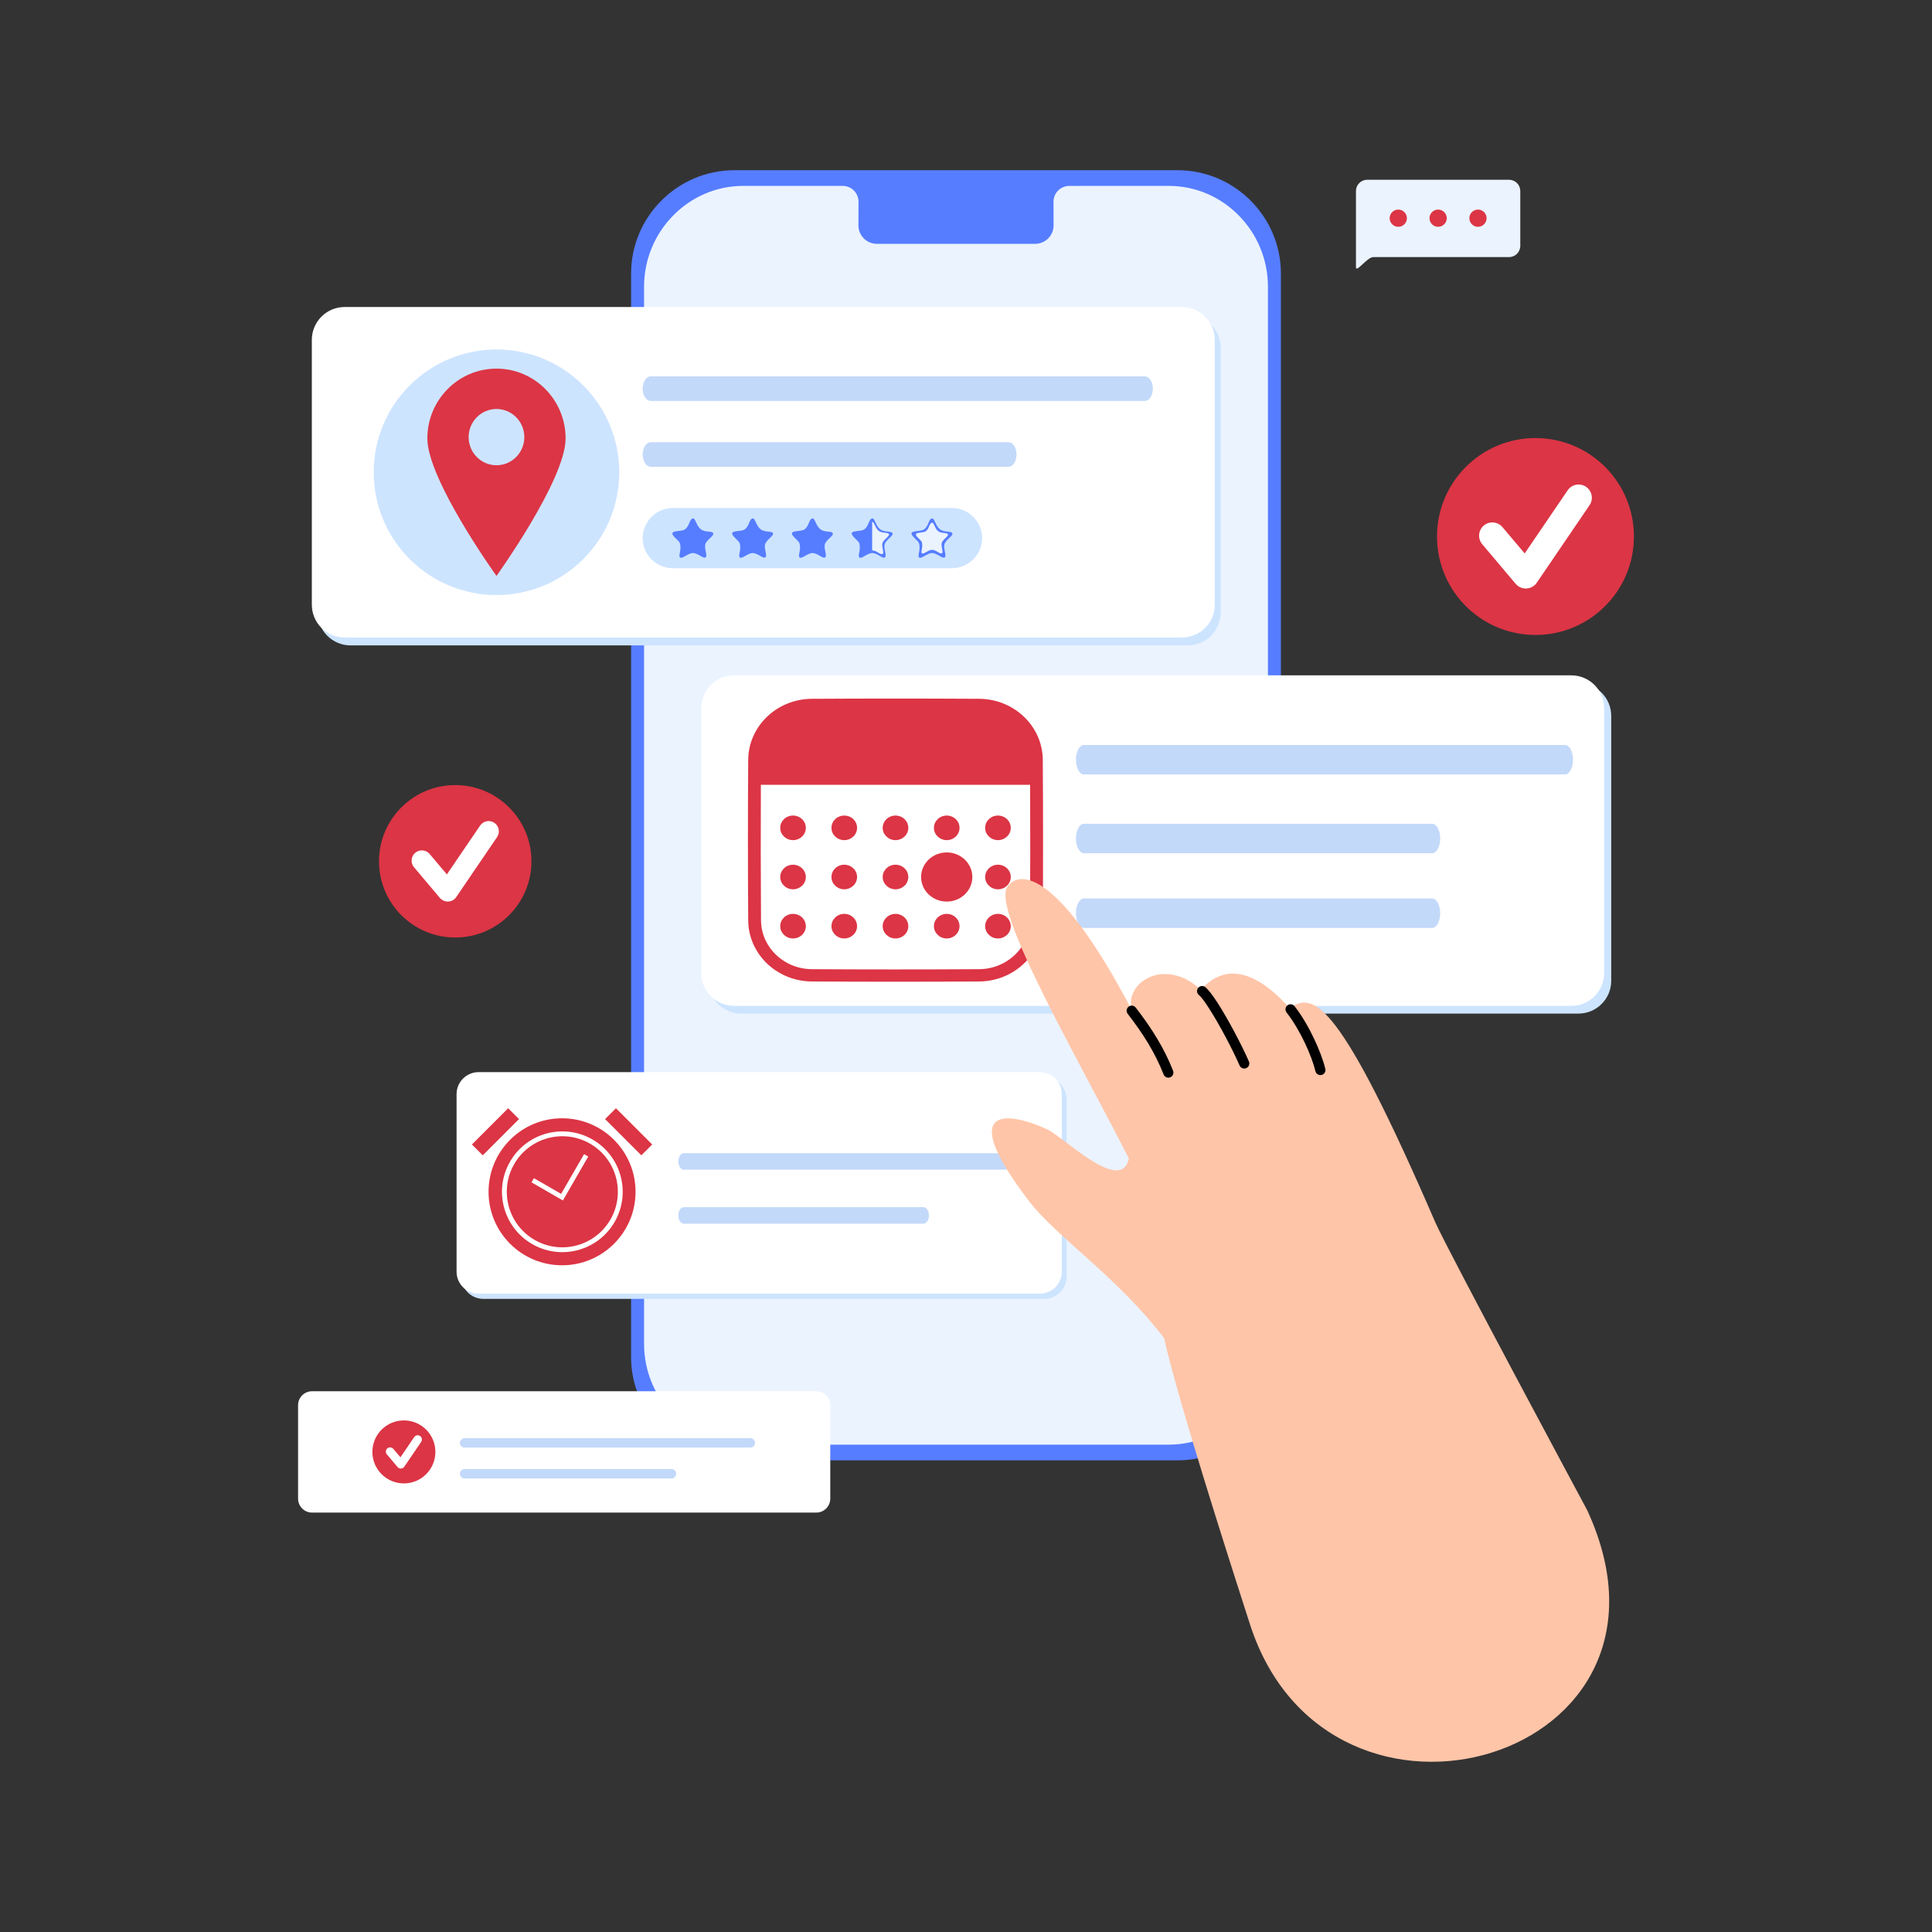 <svg width="320" height="320" viewBox="0 0 320 320" fill="none" xmlns="http://www.w3.org/2000/svg">
<rect x="0" y="0" width="320" height="320" fill="#333333" stroke="none"/>
<g clip-path="url(#clip0_2_9890)">
<path fill-rule="evenodd" clip-rule="evenodd" d="M121.633 28.192H195.053C204.462 28.192 212.158 35.89 212.158 45.297V224.772C212.158 234.18 204.462 241.877 195.053 241.877H121.633C112.225 241.877 104.528 234.18 104.528 224.772V45.297C104.528 35.89 112.225 28.192 121.633 28.192Z" fill="#567DFF"/>
<path fill-rule="evenodd" clip-rule="evenodd" d="M174.495 33.564C174.475 33.207 174.527 32.851 174.649 32.515C174.772 32.18 174.961 31.873 175.206 31.614C175.451 31.355 175.746 31.148 176.074 31.007C176.402 30.866 176.755 30.793 177.112 30.793C182.356 30.789 193.587 30.789 193.587 30.789C202.62 30.789 210.009 38.3 210.009 47.478V222.591C210.009 231.769 202.62 239.279 193.587 239.279H123.1C114.068 239.279 106.678 231.769 106.678 222.591V47.478C106.678 38.3 114.068 30.789 123.1 30.789H139.575C139.932 30.789 140.286 30.862 140.614 31.004C140.942 31.145 141.238 31.352 141.483 31.612C141.729 31.872 141.918 32.179 142.041 32.514C142.163 32.85 142.216 33.207 142.196 33.564C142.189 34.821 142.184 36.078 142.181 37.336C142.181 39.018 143.547 40.384 145.229 40.384H171.458C173.14 40.384 174.505 39.018 174.505 37.336C174.505 37.336 174.502 35.349 174.495 33.564Z" fill="#EBF3FF"/>
<path fill-rule="evenodd" clip-rule="evenodd" d="M137.518 232.745C137.518 231.47 136.483 230.435 135.208 230.435H51.681C50.406 230.435 49.371 231.47 49.371 232.745V248.221C49.371 249.496 50.406 250.531 51.681 250.531H135.208C136.483 250.531 137.518 249.496 137.518 248.221V232.745Z" fill="white"/>
<path fill-rule="evenodd" clip-rule="evenodd" d="M125.062 238.992C125.062 238.785 124.98 238.587 124.834 238.441C124.688 238.294 124.489 238.212 124.282 238.212H76.954C76.747 238.212 76.548 238.294 76.402 238.441C76.256 238.587 76.174 238.785 76.173 238.992C76.174 239.199 76.256 239.398 76.402 239.544C76.548 239.69 76.747 239.772 76.954 239.773H124.282C124.489 239.772 124.687 239.69 124.834 239.544C124.98 239.398 125.062 239.199 125.062 238.992ZM111.998 244.103C111.998 243.896 111.916 243.697 111.769 243.551C111.623 243.405 111.425 243.322 111.218 243.322H76.953C76.746 243.322 76.548 243.405 76.401 243.551C76.255 243.697 76.173 243.896 76.173 244.103C76.173 244.31 76.255 244.508 76.401 244.654C76.548 244.801 76.746 244.883 76.953 244.883H111.218C111.425 244.883 111.623 244.801 111.769 244.654C111.916 244.508 111.998 244.31 111.998 244.103Z" fill="#C3D9FA"/>
<path d="M66.896 245.698C69.777 245.698 72.113 243.363 72.113 240.481C72.113 237.6 69.777 235.264 66.896 235.264C64.014 235.264 61.678 237.6 61.678 240.481C61.678 243.363 64.014 245.698 66.896 245.698Z" fill="#DC3545"/>
<path fill-rule="evenodd" clip-rule="evenodd" d="M64.158 239.899C64.453 239.65 64.897 239.687 65.146 239.982L66.324 241.378L68.601 238.032C68.819 237.713 69.257 237.629 69.576 237.846C69.895 238.063 69.979 238.502 69.761 238.821L66.965 242.93C66.905 243.018 66.825 243.092 66.731 243.145C66.637 243.198 66.533 243.228 66.425 243.234L66.388 243.236L66.364 243.235C66.265 243.233 66.167 243.21 66.078 243.167C65.989 243.124 65.91 243.063 65.846 242.987L64.074 240.887C63.825 240.592 63.863 240.148 64.158 239.899Z" fill="white"/>
<path fill-rule="evenodd" clip-rule="evenodd" d="M202.172 57.59C202.172 54.589 199.734 52.151 196.733 52.151H58.059C55.057 52.151 52.62 54.589 52.62 57.59V101.459C52.62 104.46 55.057 106.898 58.059 106.898H196.733C199.734 106.898 202.172 104.46 202.172 101.459V57.59Z" fill="#CDE4FF"/>
<path fill-rule="evenodd" clip-rule="evenodd" d="M201.201 56.289C201.201 53.287 198.764 50.85 195.762 50.85H57.088C54.086 50.85 51.649 53.287 51.649 56.289V100.157C51.649 103.159 54.086 105.596 57.088 105.596H195.762C198.764 105.596 201.201 103.159 201.201 100.157V56.289Z" fill="white"/>
<path fill-rule="evenodd" clip-rule="evenodd" d="M190.951 64.373C190.951 63.248 190.347 62.335 189.603 62.335H107.795C107.05 62.335 106.446 63.248 106.446 64.373C106.446 65.498 107.05 66.412 107.795 66.412H189.603C190.347 66.412 190.951 65.498 190.951 64.373ZM168.37 75.279C168.37 74.154 167.766 73.24 167.021 73.24H107.795C107.05 73.24 106.446 74.154 106.446 75.279C106.446 76.403 107.05 77.317 107.795 77.317H167.021C167.766 77.317 168.37 76.403 168.37 75.279Z" fill="#C3D9FA"/>
<path fill-rule="evenodd" clip-rule="evenodd" d="M111.427 84.145H157.692C160.432 84.145 162.674 86.387 162.674 89.128C162.674 91.868 160.432 94.11 157.692 94.11H111.427C108.687 94.11 106.445 91.868 106.445 89.128C106.445 86.387 108.687 84.145 111.427 84.145Z" fill="#CDE4FF"/>
<path fill-rule="evenodd" clip-rule="evenodd" d="M118.145 88.381C118.226 88.799 117.006 89.421 116.81 90.197C116.638 90.883 117.222 92.063 116.875 92.31C116.455 92.608 115.693 91.618 114.76 91.605C113.995 91.594 113.024 92.605 112.654 92.347C112.28 92.085 112.927 91.109 112.629 90.018C112.495 89.526 111.357 88.857 111.366 88.362C111.376 87.847 112.864 88.065 113.425 87.693C114.247 87.149 114.167 85.9 114.808 85.867C115.184 85.848 115.342 87.066 116.054 87.645C116.801 88.255 118.046 87.869 118.145 88.381ZM128.046 88.381C128.127 88.799 126.907 89.421 126.712 90.197C126.539 90.883 127.124 92.063 126.776 92.31C126.356 92.608 125.594 91.618 124.661 91.605C123.896 91.594 122.925 92.605 122.555 92.347C122.182 92.085 122.828 91.109 122.53 90.018C122.396 89.526 121.259 88.857 121.268 88.362C121.277 87.847 122.765 88.065 123.326 87.693C124.148 87.149 124.069 85.9 124.709 85.867C125.085 85.848 125.243 87.066 125.955 87.645C126.702 88.255 127.947 87.869 128.046 88.381ZM137.948 88.381C138.029 88.799 136.808 89.421 136.613 90.197C136.441 90.883 137.025 92.063 136.677 92.31C136.257 92.608 135.495 91.618 134.562 91.605C133.797 91.594 132.826 92.605 132.457 92.347C132.083 92.085 132.73 91.109 132.431 90.018C132.297 89.526 131.16 88.857 131.169 88.362C131.178 87.847 132.666 88.065 133.228 87.693C134.049 87.149 133.97 85.9 134.61 85.867C134.986 85.848 135.144 87.066 135.856 87.645C136.604 88.255 137.849 87.869 137.948 88.381ZM157.75 88.381C157.831 88.799 156.611 89.421 156.416 90.197C156.244 90.883 156.828 92.063 156.48 92.31C156.06 92.608 155.298 91.618 154.365 91.605C153.6 91.594 152.629 92.605 152.259 92.347C151.885 92.085 152.532 91.109 152.234 90.018C152.1 89.526 150.962 88.857 150.971 88.362C150.981 87.847 152.469 88.065 153.03 87.693C153.852 87.149 153.772 85.9 154.413 85.867C154.789 85.848 154.947 87.066 155.659 87.645C156.407 88.255 157.651 87.869 157.75 88.381ZM147.849 88.381C147.93 88.799 146.71 89.421 146.515 90.197C146.342 90.883 146.926 92.063 146.579 92.31C146.159 92.608 145.397 91.618 144.463 91.605C143.699 91.594 142.728 92.605 142.358 92.347C141.984 92.085 142.631 91.109 142.333 90.018C142.198 89.526 141.061 88.857 141.07 88.362C141.08 87.847 142.568 88.065 143.129 87.693C143.95 87.149 143.871 85.9 144.511 85.867C144.888 85.848 145.046 87.066 145.757 87.645C146.505 88.255 147.75 87.869 147.849 88.381Z" fill="#567DFF"/>
<path fill-rule="evenodd" clip-rule="evenodd" d="M147.241 88.514C147.307 88.858 146.306 89.367 146.145 90.005C146.004 90.567 146.484 91.536 146.198 91.738C145.854 91.983 145.229 91.171 144.463 91.16H144.456V86.457C144.471 86.455 144.487 86.453 144.502 86.452C144.811 86.437 144.941 87.435 145.524 87.911C146.138 88.411 147.159 88.095 147.241 88.514ZM157.014 88.543C157.077 88.87 156.122 89.356 155.969 89.965C155.834 90.501 156.292 91.425 156.02 91.618C155.691 91.852 155.095 91.076 154.364 91.066C153.765 91.058 153.005 91.85 152.716 91.647C152.423 91.443 152.93 90.678 152.696 89.824C152.591 89.439 151.701 88.916 151.708 88.528C151.715 88.125 152.88 88.296 153.319 88.005C153.962 87.579 153.901 86.601 154.402 86.576C154.696 86.561 154.82 87.513 155.377 87.968C155.962 88.444 156.936 88.142 157.014 88.543Z" fill="#EBF3FF"/>
<path d="M82.233 98.557C93.463 98.557 102.567 89.453 102.567 78.223C102.567 66.993 93.463 57.889 82.233 57.889C71.002 57.889 61.898 66.993 61.898 78.223C61.898 89.453 71.002 98.557 82.233 98.557Z" fill="#CDE4FF"/>
<path fill-rule="evenodd" clip-rule="evenodd" d="M82.233 95.39C82.233 95.39 70.782 79.454 70.782 72.624C70.782 66.239 75.913 61.056 82.233 61.056C88.553 61.056 93.683 66.239 93.683 72.624C93.683 79.454 82.233 95.39 82.233 95.39ZM82.233 67.742C84.778 67.742 86.845 69.83 86.845 72.402C86.845 74.973 84.778 77.061 82.233 77.061C79.687 77.061 77.621 74.973 77.621 72.402C77.621 69.83 79.687 67.742 82.233 67.742Z" fill="#DC3545"/>
<path fill-rule="evenodd" clip-rule="evenodd" d="M266.871 118.578C266.871 115.576 264.434 113.139 261.432 113.139H122.758C119.756 113.139 117.319 115.576 117.319 118.578V162.446C117.319 165.448 119.756 167.885 122.758 167.885H261.432C264.434 167.885 266.871 165.448 266.871 162.446V118.578Z" fill="#CDE4FF"/>
<path fill-rule="evenodd" clip-rule="evenodd" d="M265.698 117.298C265.698 114.297 263.261 111.859 260.259 111.859H121.585C118.583 111.859 116.146 114.297 116.146 117.298V161.167C116.146 164.168 118.583 166.606 121.585 166.606H260.259C263.261 166.606 265.698 164.168 265.698 161.167V117.298Z" fill="white"/>
<path fill-rule="evenodd" clip-rule="evenodd" d="M260.541 125.832C260.541 124.486 259.952 123.393 259.227 123.393H179.525C178.8 123.393 178.211 124.486 178.211 125.832C178.211 127.179 178.8 128.272 179.525 128.272H259.227C259.952 128.272 260.541 127.179 260.541 125.832ZM238.541 138.884C238.541 137.537 237.952 136.444 237.227 136.444H179.525C178.8 136.444 178.211 137.537 178.211 138.884C178.211 140.23 178.8 141.324 179.525 141.324H237.227C237.952 141.324 238.541 140.23 238.541 138.884ZM238.541 151.255C238.541 149.909 237.952 148.815 237.227 148.815H179.525C178.8 148.815 178.211 149.909 178.211 151.255C178.211 152.602 178.8 153.695 179.525 153.695H237.227C237.952 153.695 238.541 152.602 238.541 151.255Z" fill="#C3D9FA"/>
<path fill-rule="evenodd" clip-rule="evenodd" d="M176.654 182.082C176.654 180.07 175.02 178.437 173.008 178.437H80.055C78.042 178.437 76.409 180.07 76.409 182.082V211.487C76.409 213.5 78.042 215.133 80.055 215.133H173.008C175.02 215.133 176.654 213.5 176.654 211.487V182.082Z" fill="#CDE4FF"/>
<path fill-rule="evenodd" clip-rule="evenodd" d="M175.867 181.225C175.867 179.213 174.233 177.579 172.221 177.579H79.267C77.255 177.579 75.622 179.213 75.622 181.225V210.63C75.622 212.642 77.255 214.276 79.267 214.276H172.221C174.233 214.276 175.867 212.642 175.867 210.63V181.225Z" fill="white"/>
<path fill-rule="evenodd" clip-rule="evenodd" d="M168.997 192.366C168.997 191.612 168.592 191 168.093 191H113.257C112.758 191 112.353 191.612 112.353 192.366C112.353 193.12 112.758 193.733 113.257 193.733H168.093C168.592 193.733 168.997 193.12 168.997 192.366ZM153.86 201.314C153.86 200.559 153.455 199.947 152.956 199.947H113.256C112.757 199.947 112.352 200.559 112.352 201.314C112.352 202.068 112.757 202.68 113.256 202.68H152.956C153.455 202.68 153.86 202.068 153.86 201.314Z" fill="#C3D9FA"/>
<path d="M75.401 155.281C82.373 155.281 88.024 149.63 88.024 142.658C88.024 135.686 82.373 130.034 75.401 130.034C68.429 130.034 62.777 135.686 62.777 142.658C62.777 149.63 68.429 155.281 75.401 155.281Z" fill="#DC3545"/>
<path fill-rule="evenodd" clip-rule="evenodd" d="M68.775 141.25C69.489 140.648 70.566 140.739 71.168 141.453L74.017 144.83L79.528 136.733C80.053 135.961 81.114 135.76 81.886 136.285L81.886 136.285C82.658 136.81 82.86 137.871 82.334 138.643L75.569 148.583C75.262 149.035 74.771 149.291 74.262 149.321L74.172 149.324L74.113 149.323C73.645 149.31 73.184 149.107 72.86 148.723L68.573 143.642C67.971 142.928 68.062 141.852 68.775 141.25Z" fill="white"/>
<path d="M254.321 105.17C263.328 105.17 270.629 97.869 270.629 88.862C270.629 79.856 263.328 72.555 254.321 72.555C245.315 72.555 238.013 79.856 238.013 88.862C238.013 97.869 245.315 105.17 254.321 105.17Z" fill="#DC3545"/>
<path fill-rule="evenodd" clip-rule="evenodd" d="M245.763 87.044C246.685 86.266 248.076 86.384 248.854 87.306L252.534 91.669L259.653 81.209C260.332 80.212 261.703 79.951 262.7 80.63L262.7 80.63C263.697 81.308 263.958 82.68 263.279 83.677L254.54 96.518C254.142 97.101 253.509 97.432 252.851 97.471L252.735 97.474L252.658 97.474C252.053 97.457 251.458 97.194 251.04 96.698L245.501 90.134C244.724 89.213 244.841 87.822 245.763 87.044Z" fill="white"/>
<path fill-rule="evenodd" clip-rule="evenodd" d="M251.806 31.634C251.806 30.608 250.973 29.775 249.947 29.775H226.449C225.423 29.775 224.59 30.608 224.59 31.634V44.255C224.59 45.281 226.437 42.581 227.463 42.581H249.947C250.973 42.581 251.806 41.748 251.806 40.722V31.634Z" fill="#EBF3FF"/>
<path fill-rule="evenodd" clip-rule="evenodd" d="M231.598 34.713C232.385 34.713 233.025 35.352 233.025 36.14C233.025 36.928 232.385 37.567 231.598 37.567C230.81 37.567 230.171 36.928 230.171 36.14C230.171 35.352 230.81 34.713 231.598 34.713ZM238.198 34.713C238.986 34.713 239.625 35.352 239.625 36.14C239.625 36.928 238.986 37.567 238.198 37.567C237.411 37.567 236.771 36.928 236.771 36.14C236.771 35.352 237.411 34.713 238.198 34.713ZM244.799 34.713C245.586 34.713 246.226 35.352 246.226 36.14C246.226 36.928 245.586 37.567 244.799 37.567C244.011 37.567 243.372 36.928 243.372 36.14C243.372 35.352 244.011 34.713 244.799 34.713ZM162.248 115.742C162.609 115.749 162.969 115.768 163.328 115.808C164.156 115.899 164.971 116.084 165.758 116.36C167.281 116.896 168.669 117.772 169.789 118.899C170.821 119.938 171.621 121.185 172.118 122.539C172.381 123.254 172.559 123.997 172.65 124.753C172.691 125.097 172.711 125.443 172.718 125.789C172.778 134.698 172.778 143.607 172.718 152.516C172.711 152.863 172.691 153.208 172.65 153.552C172.559 154.308 172.381 155.051 172.118 155.766C171.621 157.12 170.821 158.368 169.789 159.407C168.669 160.533 167.281 161.41 165.758 161.945C164.971 162.221 164.156 162.407 163.328 162.497C162.969 162.537 162.609 162.556 162.248 162.563C152.965 162.619 143.68 162.619 134.396 162.563C134.035 162.556 133.676 162.537 133.317 162.497C132.489 162.407 131.673 162.221 130.887 161.945C129.523 161.466 128.267 160.714 127.216 159.752C126.01 158.648 125.081 157.274 124.526 155.766C124.264 155.051 124.086 154.308 123.995 153.552C123.954 153.208 123.934 152.863 123.927 152.516C123.866 143.607 123.866 134.698 123.927 125.789C123.934 125.443 123.954 125.097 123.995 124.753C124.086 123.997 124.264 123.254 124.526 122.539C125.081 121.031 126.01 119.657 127.216 118.554C128.267 117.592 129.523 116.84 130.887 116.36C131.673 116.084 132.489 115.899 133.317 115.808C133.676 115.768 134.035 115.749 134.396 115.742C143.68 115.686 152.965 115.686 162.248 115.742ZM170.621 129.992H126.024C125.989 137.491 125.997 144.991 126.048 152.49C126.054 152.802 126.075 153.113 126.116 153.423C126.191 153.99 126.329 154.55 126.527 155.09C126.971 156.296 127.715 157.396 128.68 158.278C129.521 159.048 130.526 159.65 131.617 160.034C132.245 160.254 132.897 160.402 133.558 160.475C133.846 160.506 134.134 160.522 134.423 160.527C143.689 160.583 152.956 160.583 162.222 160.527C162.511 160.523 162.799 160.505 163.087 160.475C163.748 160.402 164.4 160.254 165.028 160.034C166.247 159.605 167.357 158.903 168.253 158.002C169.079 157.17 169.72 156.173 170.118 155.09C170.327 154.518 170.47 153.925 170.542 153.321C170.575 153.045 170.591 152.768 170.597 152.49C170.648 144.991 170.655 137.491 170.621 129.992ZM131.351 151.367C132.522 151.367 133.472 152.279 133.472 153.403C133.472 154.526 132.522 155.439 131.351 155.439C130.18 155.439 129.23 154.526 129.23 153.403C129.23 152.279 130.18 151.367 131.351 151.367ZM156.808 151.367C157.979 151.367 158.93 152.279 158.93 153.403C158.93 154.526 157.979 155.439 156.808 155.439C155.637 155.439 154.687 154.526 154.687 153.403C154.687 152.279 155.637 151.367 156.808 151.367ZM139.837 151.367C141.008 151.367 141.958 152.279 141.958 153.403C141.958 154.526 141.008 155.439 139.837 155.439C138.666 155.439 137.715 154.526 137.715 153.403C137.715 152.279 138.666 151.367 139.837 151.367ZM165.294 151.367C166.465 151.367 167.415 152.279 167.415 153.403C167.415 154.526 166.465 155.439 165.294 155.439C164.123 155.439 163.172 154.526 163.172 153.403C163.172 152.279 164.123 151.367 165.294 151.367ZM148.322 151.367C149.493 151.367 150.444 152.279 150.444 153.403C150.444 154.526 149.493 155.439 148.322 155.439C147.152 155.439 146.201 154.526 146.201 153.403C146.201 152.279 147.152 151.367 148.322 151.367ZM156.808 141.188C159.15 141.188 161.051 143.013 161.051 145.26C161.051 147.507 159.15 149.331 156.808 149.331C154.466 149.331 152.565 147.507 152.565 145.26C152.565 143.013 154.466 141.188 156.808 141.188ZM139.837 143.224C141.008 143.224 141.958 144.136 141.958 145.26C141.958 146.383 141.008 147.296 139.837 147.296C138.666 147.296 137.715 146.383 137.715 145.26C137.715 144.136 138.666 143.224 139.837 143.224ZM165.294 143.224C166.465 143.224 167.415 144.136 167.415 145.26C167.415 146.383 166.465 147.296 165.294 147.296C164.123 147.296 163.172 146.383 163.172 145.26C163.172 144.136 164.123 143.224 165.294 143.224ZM131.351 143.224C132.522 143.224 133.472 144.136 133.472 145.26C133.472 146.383 132.522 147.296 131.351 147.296C130.18 147.296 129.23 146.383 129.23 145.26C129.23 144.136 130.18 143.224 131.351 143.224ZM148.322 143.224C149.493 143.224 150.444 144.136 150.444 145.26C150.444 146.383 149.493 147.296 148.322 147.296C147.152 147.296 146.201 146.383 146.201 145.26C146.201 144.136 147.152 143.224 148.322 143.224ZM139.837 135.081C141.008 135.081 141.958 135.993 141.958 137.117C141.958 138.24 141.008 139.153 139.837 139.153C138.666 139.153 137.715 138.24 137.715 137.117C137.715 135.993 138.666 135.081 139.837 135.081ZM165.294 135.081C166.465 135.081 167.415 135.993 167.415 137.117C167.415 138.24 166.465 139.153 165.294 139.153C164.123 139.153 163.172 138.24 163.172 137.117C163.172 135.993 164.123 135.081 165.294 135.081ZM156.808 135.081C157.979 135.081 158.93 135.993 158.93 137.117C158.93 138.24 157.979 139.153 156.808 139.153C155.637 139.153 154.687 138.24 154.687 137.117C154.687 135.993 155.637 135.081 156.808 135.081ZM131.351 135.081C132.522 135.081 133.472 135.993 133.472 137.117C133.472 138.24 132.522 139.153 131.351 139.153C130.18 139.153 129.23 138.24 129.23 137.117C129.23 135.993 130.18 135.081 131.351 135.081ZM148.322 135.081C149.493 135.081 150.444 135.993 150.444 137.117C150.444 138.24 149.493 139.153 148.322 139.153C147.152 139.153 146.201 138.24 146.201 137.117C146.201 135.993 147.152 135.081 148.322 135.081Z" fill="#DC3545"/>
<path d="M93.094 209.571C99.818 209.571 105.268 204.12 105.268 197.397C105.268 190.673 99.818 185.223 93.094 185.223C86.37 185.223 80.92 190.673 80.92 197.397C80.92 204.12 86.37 209.571 93.094 209.571Z" fill="#DC3545"/>
<path fill-rule="evenodd" clip-rule="evenodd" d="M102.019 183.561L108.021 189.563L106.225 191.358L100.223 185.356L102.019 183.561ZM84.169 183.561L78.167 189.563L79.963 191.358L85.965 185.356L84.169 183.561Z" fill="#DC3545"/>
<path fill-rule="evenodd" clip-rule="evenodd" d="M98.139 188.737C93.36 185.978 87.241 187.617 84.482 192.397C81.722 197.177 83.362 203.295 88.141 206.055C92.921 208.814 99.04 207.175 101.799 202.395C104.559 197.616 102.919 191.497 98.139 188.737ZM97.74 189.43C102.138 191.97 103.646 197.597 101.106 201.995C98.567 206.394 92.94 207.902 88.541 205.362C84.142 202.823 82.635 197.196 85.174 192.797C87.714 188.398 93.341 186.891 97.74 189.43ZM88.438 195.143L92.941 197.743L96.74 191.162L97.432 191.562L93.233 198.835L88.038 195.836L88.438 195.143Z" fill="white"/>
<path fill-rule="evenodd" clip-rule="evenodd" d="M262.886 250.131C282.031 291.537 220.12 309.514 207.045 269.066C194.011 228.743 192.837 221.679 192.837 221.679C185.133 211.532 174.943 204.83 170.472 198.99C158.269 183.052 166.761 183.989 173.407 187.037C176.179 188.307 185.69 197.892 186.976 191.89C178.979 176.08 164.154 150.709 166.851 146.878C168.941 143.91 175.485 144.51 187.385 167.147C186.436 162.51 192.998 158.613 198.741 163.796C199.649 163.774 204.025 156.348 213.627 166.983C217.601 164.134 221.875 165.832 237.705 202.397C239.598 206.771 262.886 250.131 262.886 250.131Z" fill="#FFC5A8"/>
<path fill-rule="evenodd" clip-rule="evenodd" d="M194.297 177.347C192.861 173.693 190.859 170.435 188.108 166.881C187.971 166.707 187.77 166.594 187.55 166.567C187.33 166.54 187.108 166.601 186.933 166.737C186.757 166.872 186.643 167.072 186.613 167.292C186.584 167.511 186.643 167.734 186.777 167.911C189.42 171.326 191.351 174.452 192.73 177.963C192.77 178.065 192.831 178.159 192.907 178.239C192.984 178.318 193.076 178.382 193.177 178.426C193.278 178.47 193.387 178.494 193.498 178.496C193.608 178.498 193.718 178.479 193.821 178.438C194.029 178.357 194.195 178.196 194.285 177.991C194.374 177.787 194.378 177.555 194.297 177.347ZM206.862 175.819C205.738 173.22 203.466 168.895 201.681 166.12C200.858 164.84 200.113 163.879 199.621 163.49C199.446 163.355 199.224 163.295 199.005 163.322C198.785 163.349 198.585 163.461 198.448 163.635C198.311 163.808 198.247 164.029 198.271 164.249C198.296 164.469 198.405 164.67 198.577 164.81C198.988 165.135 199.578 165.961 200.266 167.03C202.006 169.736 204.221 173.953 205.317 176.487C205.407 176.689 205.573 176.848 205.78 176.929C205.987 177.01 206.217 177.005 206.42 176.917C206.624 176.829 206.784 176.665 206.867 176.459C206.95 176.253 206.948 176.023 206.862 175.819ZM219.517 177.038C218.854 174.293 216.796 169.687 214.42 166.659C214.352 166.572 214.267 166.499 214.171 166.445C214.075 166.391 213.969 166.356 213.859 166.343C213.749 166.329 213.638 166.338 213.532 166.368C213.425 166.397 213.326 166.448 213.239 166.516C213.152 166.584 213.079 166.669 213.025 166.765C212.971 166.862 212.936 166.968 212.923 167.077C212.909 167.187 212.918 167.298 212.948 167.405C212.977 167.511 213.028 167.611 213.096 167.698C215.325 170.539 217.259 174.858 217.881 177.433C217.935 177.649 218.072 177.834 218.262 177.949C218.451 178.063 218.679 178.099 218.895 178.046C219.11 177.994 219.297 177.859 219.413 177.67C219.53 177.481 219.567 177.254 219.517 177.038Z" fill="black"/>
</g>
<defs>
<clipPath id="clip0_2_9890">
<rect width="320" height="320" fill="white"/>
</clipPath>
</defs>
</svg>

